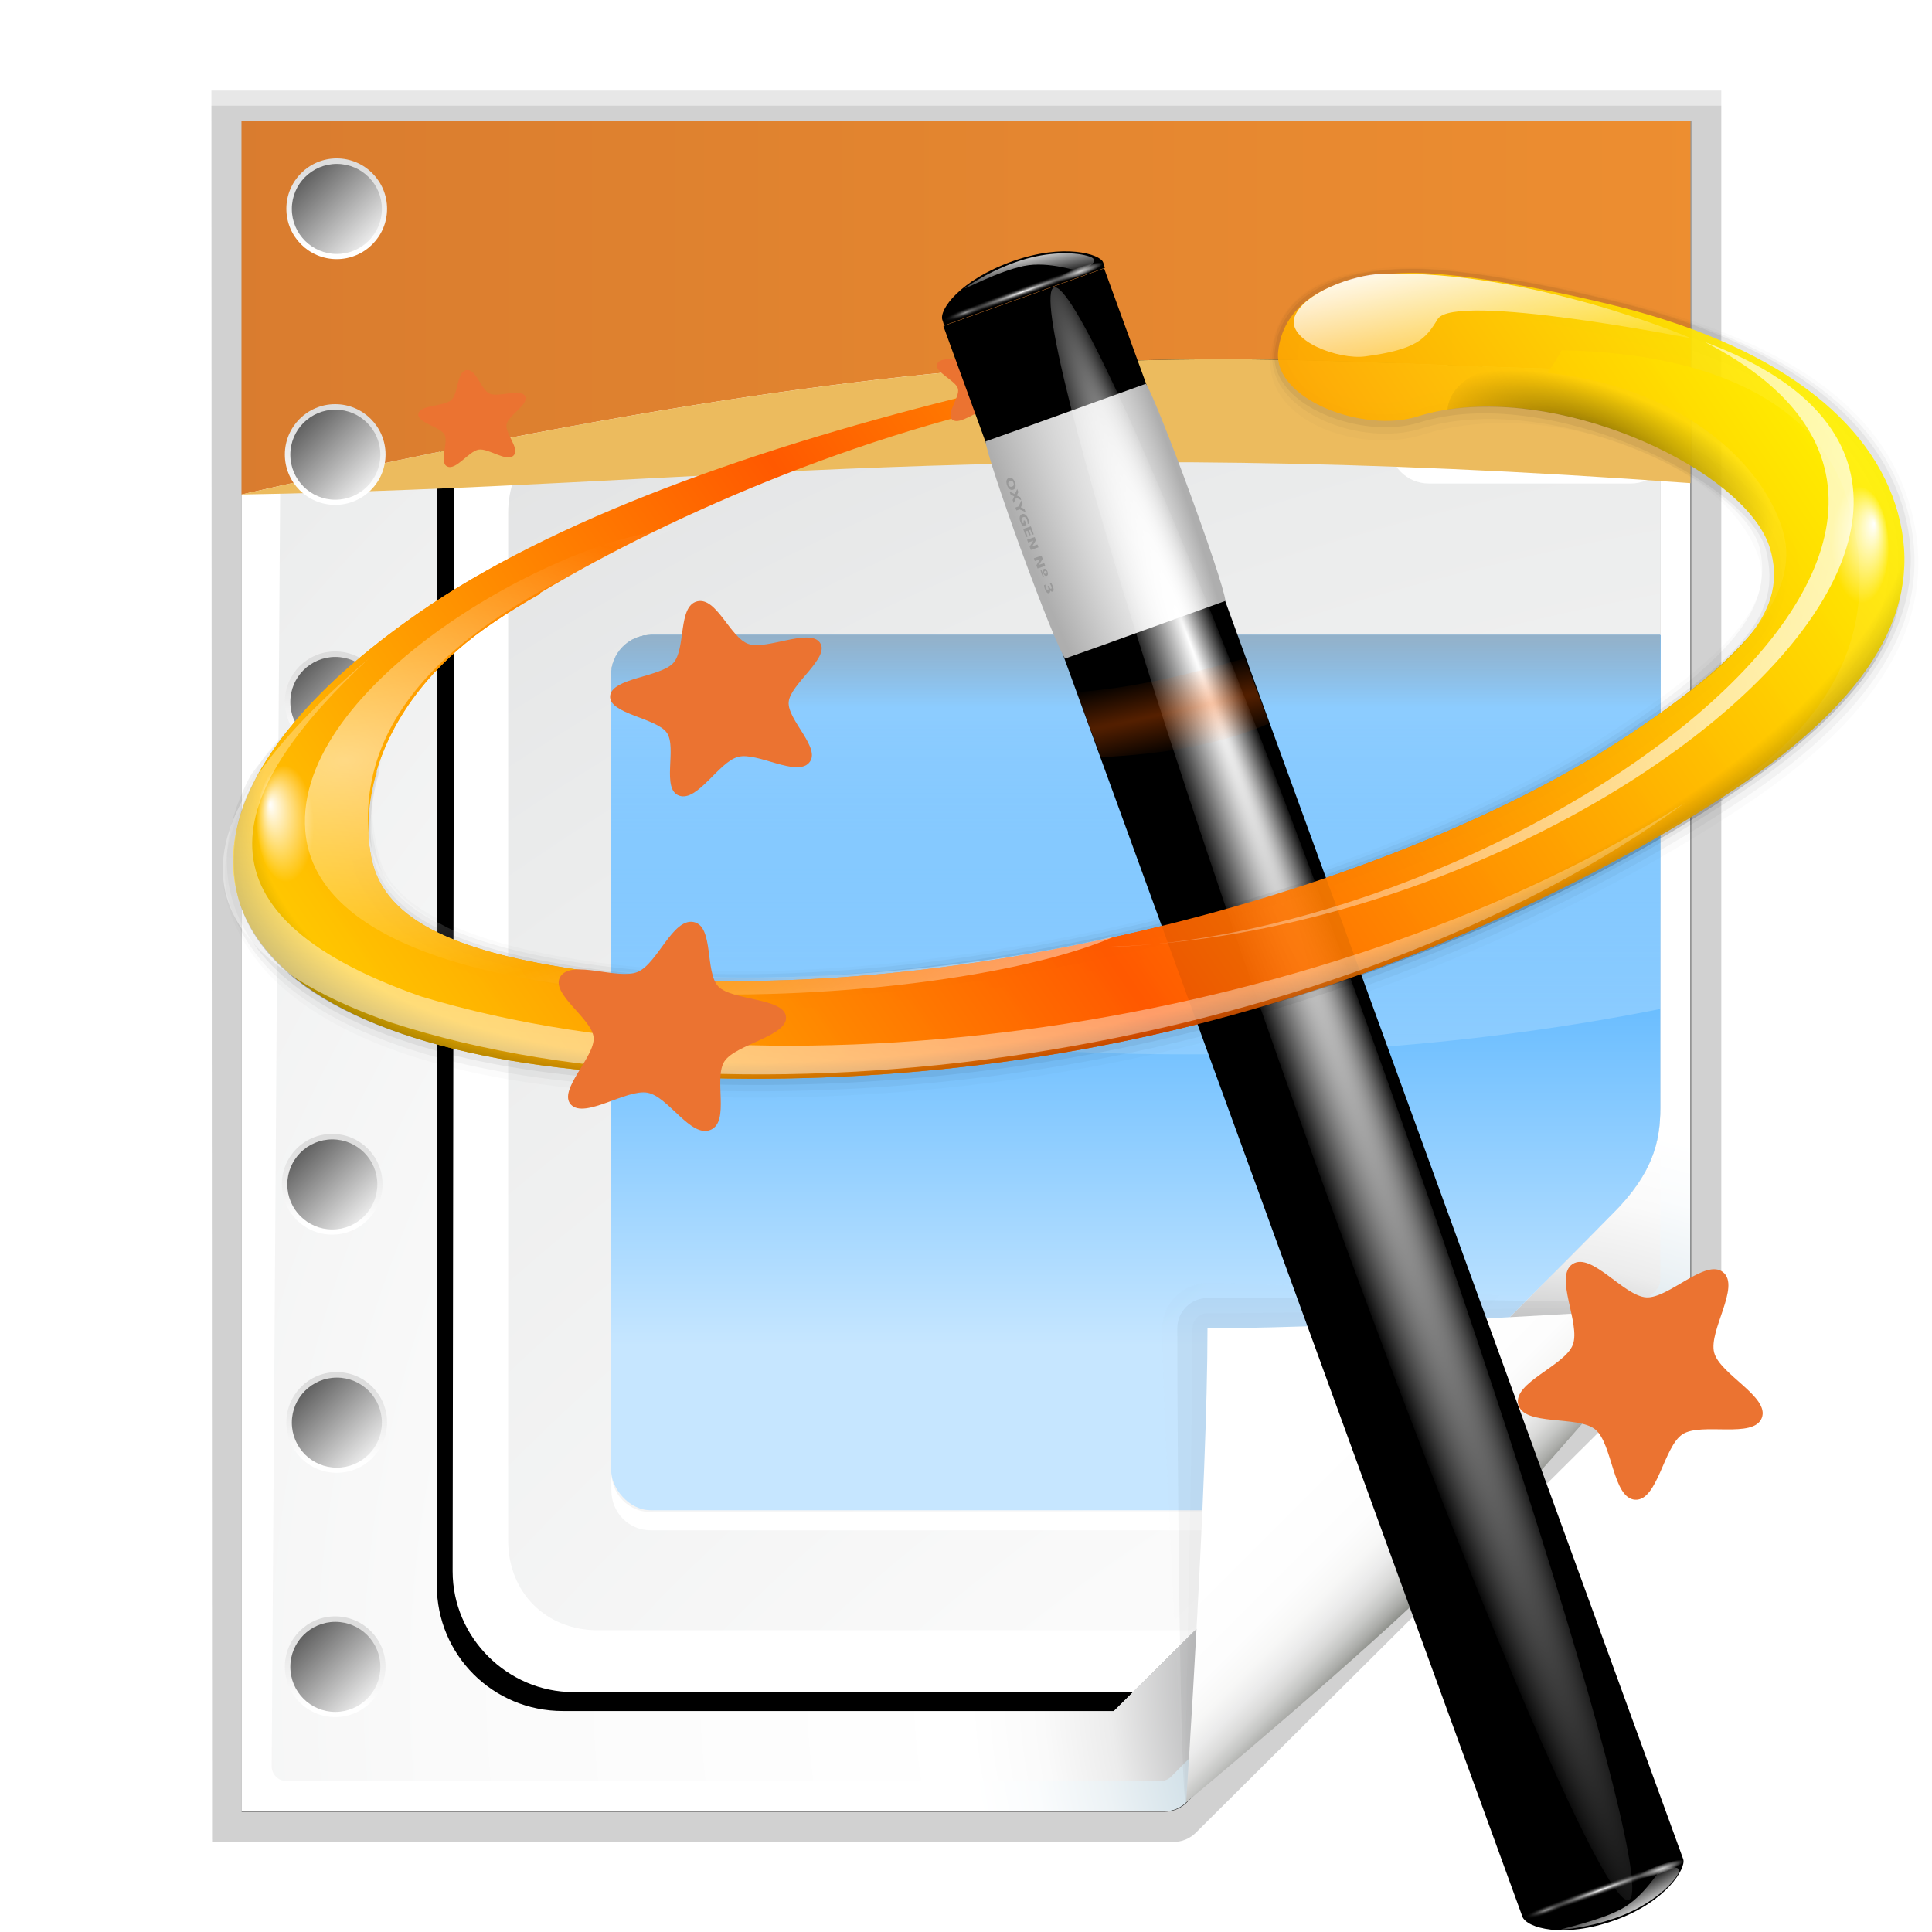 <?xml version="1.0" encoding="UTF-8" standalone="no"?>
<svg
   xmlns:dc="http://purl.org/dc/elements/1.1/"
   xmlns:cc="http://creativecommons.org/ns#"
   xmlns:rdf="http://www.w3.org/1999/02/22-rdf-syntax-ns#"
   xmlns:svg="http://www.w3.org/2000/svg"
   xmlns="http://www.w3.org/2000/svg"
   xmlns:xlink="http://www.w3.org/1999/xlink"
   xmlns:sodipodi="http://sodipodi.sourceforge.net/DTD/sodipodi-0.dtd"
   xmlns:inkscape="http://www.inkscape.org/namespaces/inkscape"
   enable-background="new 0 0 128 128"
   height="128"
   viewBox="0 0 128 128"
   width="128"
   version="1.1"
   id="svg2027"
   sodipodi:docname="presentationminimizer.svg"
   inkscape:version="0.92.3 (unknown)">
  <defs
     id="defs2031">
    <linearGradient
       inkscape:collect="always"
       xlink:href="#g-3"
       id="linearGradient1001"
       gradientUnits="userSpaceOnUse"
       gradientTransform="matrix(0.998,-0.062,0.027,0.849,7.51,12.85)"
       x1="55.744"
       y1="46.374"
       x2="121.517"
       y2="11.319"
       spreadMethod="reflect" />
    <linearGradient
       id="g-3"
       gradientTransform="matrix(0.998,-0.062,0.027,0.849,7.51,12.85)"
       gradientUnits="userSpaceOnUse"
       spreadMethod="reflect"
       x1="55.744"
       x2="121.517"
       y1="46.374"
       y2="11.319">
      <stop
         offset="0"
         stop-color="#ff5900"
         id="stop34" />
      <stop
         offset="1"
         stop-color="#ff0"
         id="stop36" />
    </linearGradient>
    <radialGradient
       id="h-6"
       cx="49.01"
       cy="8.495"
       fx="47.371"
       fy="6.77"
       gradientTransform="matrix(0.77,1.182,-7.651,7.762,62.393,-29.039)"
       gradientUnits="userSpaceOnUse"
       r="3.975">
      <stop
         offset="0"
         stop-color="#fff"
         id="stop39" />
      <stop
         offset="1"
         stop-color="#aeaeae"
         id="stop41" />
    </radialGradient>
    <linearGradient
       id="i-7"
       gradientTransform="matrix(0.981,0.967,-1.19,1.227,77.894,-44.832)"
       gradientUnits="userSpaceOnUse"
       x1="48.499"
       x2="48.733"
       xlink:href="#d-5"
       y1="0.812"
       y2="2.366" />
    <linearGradient
       id="d-5">
      <stop
         offset="0"
         stop-color="#fff"
         id="stop19" />
      <stop
         offset="1"
         stop-color="#fff"
         stop-opacity="0"
         id="stop21" />
    </linearGradient>
    <radialGradient
       id="j-3"
       cx="49.012"
       cy="2.674"
       gradientTransform="matrix(0.914,0,0,0.208,43.522,-82.645)"
       gradientUnits="userSpaceOnUse"
       r="1.725"
       xlink:href="#d-5" />
    <radialGradient
       id="k"
       cx="49.012"
       cy="2.674"
       gradientTransform="matrix(3.155,0,0,0.208,-61.469,-82.651)"
       gradientUnits="userSpaceOnUse"
       r="1.725"
       xlink:href="#f-5" />
    <linearGradient
       id="f-5">
      <stop
         offset="0"
         stop-color="#fff"
         id="stop29" />
      <stop
         offset="1"
         stop-color="#252525"
         stop-opacity="0"
         id="stop31" />
    </linearGradient>
    <radialGradient
       id="l"
       cx="49.012"
       cy="2.674"
       gradientTransform="matrix(0.907,0,0,0.208,-140.627,-82.645)"
       gradientUnits="userSpaceOnUse"
       r="1.725"
       xlink:href="#e-6" />
    <linearGradient
       id="e-6">
      <stop
         offset="0"
         stop-color="#fff"
         stop-opacity=".55"
         id="stop24" />
      <stop
         offset="1"
         stop-opacity="0"
         id="stop26" />
    </linearGradient>
    <radialGradient
       id="m"
       cx="34.678"
       cy="7.462"
       fx="11.255"
       fy="18.452"
       gradientTransform="matrix(1.136,0.003,-1.156e-5,0.026,-4.701,7.155)"
       gradientUnits="userSpaceOnUse"
       r="47.595"
       xlink:href="#d-5" />
    <linearGradient
       id="n"
       gradientTransform="matrix(1.378,1.263e-4,0.014,1.379,65.762,-93.884)"
       gradientUnits="userSpaceOnUse"
       x1="48.499"
       x2="48.733"
       xlink:href="#d-5"
       y1="0.812"
       y2="2.366" />
    <radialGradient
       id="o"
       cx="49.012"
       cy="2.674"
       gradientTransform="matrix(0.914,0,0,0.168,85.527,-90.694)"
       gradientUnits="userSpaceOnUse"
       r="1.725"
       xlink:href="#d-5" />
    <radialGradient
       id="p"
       cx="49.012"
       cy="2.674"
       gradientTransform="matrix(3.155,0,0,0.168,-19.144,-90.707)"
       gradientUnits="userSpaceOnUse"
       r="1.725"
       xlink:href="#f-5" />
    <radialGradient
       id="q"
       cx="49.012"
       cy="2.674"
       gradientTransform="matrix(0.907,0,0,0.168,-182.632,-90.694)"
       gradientUnits="userSpaceOnUse"
       r="1.725"
       xlink:href="#e-6" />
    <radialGradient
       id="r"
       cx="67.498"
       cy="36.571"
       fx="51.11"
       fy="38.921"
       gradientTransform="matrix(1.143,-0.289,0.145,0.487,-6.906,43.297)"
       gradientUnits="userSpaceOnUse"
       r="59.667">
      <stop
         offset="0"
         stop-opacity="0"
         id="stop53" />
      <stop
         offset=".879"
         stop-opacity="0"
         id="stop55" />
      <stop
         offset="1"
         id="stop57" />
    </radialGradient>
    <radialGradient
       id="s"
       cx="10.503"
       cy="43.419"
       gradientTransform="matrix(1.182,-0.073,0.019,0.595,5.96,24.892)"
       gradientUnits="userSpaceOnUse"
       r="29.231"
       spreadMethod="reflect"
       xlink:href="#d-5" />
    <linearGradient
       id="t"
       gradientTransform="matrix(0.998,-0.062,0.027,0.849,7.51,12.85)"
       gradientUnits="userSpaceOnUse"
       x1="92.519"
       x2="95.047"
       xlink:href="#d-5"
       y1="5.879"
       y2="19.529" />
    <linearGradient
       id="u"
       gradientTransform="matrix(-12.727,0.492,-0.054,3.972,275.612,-231.95)"
       gradientUnits="userSpaceOnUse"
       spreadMethod="pad"
       x1="18.705"
       x2="13.317"
       xlink:href="#d-5"
       y1="74.448"
       y2="64.213" />
    <radialGradient
       id="v"
       cx="123.623"
       cy="35.345"
       fx="125.264"
       fy="34.2"
       gradientTransform="matrix(0.646,0,0,1.31,48.802,-4.038)"
       gradientUnits="userSpaceOnUse"
       r="3.247"
       xlink:href="#d-5" />
    <radialGradient
       id="w"
       cx="123.623"
       cy="35.345"
       fx="125.264"
       fy="34.2"
       gradientTransform="matrix(0.646,0,0,1.31,-92.924,9.165)"
       gradientUnits="userSpaceOnUse"
       r="3.247"
       xlink:href="#d-5" />
    <linearGradient
       id="x"
       gradientUnits="userSpaceOnUse"
       x1="154.587"
       x2="61.973"
       xlink:href="#d-5"
       y1="48.225"
       y2="28.799" />
    <radialGradient
       id="y"
       cx="103.124"
       cy="24.957"
       fx="101.568"
       fy="22.073"
       gradientTransform="matrix(1.016,0.401,-0.181,0.457,10.56,-23.831)"
       gradientUnits="userSpaceOnUse"
       r="12.242">
      <stop
         offset="0"
         id="stop66" />
      <stop
         offset="1"
         stop-opacity="0"
         id="stop68" />
    </radialGradient>
    <radialGradient
       id="z"
       cx="80.292"
       cy="39.654"
       gradientTransform="matrix(10.434,-2.247,0.123,0.315,-762.945,214.343)"
       gradientUnits="userSpaceOnUse"
       r="9.041">
      <stop
         offset="0"
         stop-color="#ff5f00"
         id="stop71" />
      <stop
         offset="1"
         stop-color="#ff5f00"
         stop-opacity="0"
         id="stop73" />
    </radialGradient>
    <linearGradient
       inkscape:collect="always"
       xlink:href="#g-3"
       id="linearGradient2788"
       gradientUnits="userSpaceOnUse"
       gradientTransform="matrix(0.998,-0.062,0.027,0.849,7.51,12.85)"
       x1="55.744"
       y1="46.374"
       x2="121.517"
       y2="11.319"
       spreadMethod="reflect" />
    <linearGradient
       inkscape:collect="always"
       xlink:href="#g-3"
       id="linearGradient2790"
       gradientUnits="userSpaceOnUse"
       gradientTransform="matrix(0.998,-0.062,0.027,0.849,7.51,12.85)"
       x1="55.744"
       y1="46.374"
       x2="121.517"
       y2="11.319"
       spreadMethod="reflect" />
    <linearGradient
       inkscape:collect="always"
       xlink:href="#XMLID_67_-5"
       id="linearGradient3422"
       gradientUnits="userSpaceOnUse"
       gradientTransform="translate(-143,-64)"
       x1="153"
       y1="79.557"
       x2="153"
       y2="76.444" />
    <linearGradient
       id="XMLID_67_-5"
       gradientUnits="userSpaceOnUse"
       x1="153"
       y1="79.557"
       x2="153"
       y2="76.444"
       gradientTransform="translate(-143,-64)">
      <stop
         offset="0"
         style="stop-color:#FFFFFF"
         id="stop284-5" />
      <stop
         offset="1"
         style="stop-color:#DDDDDD"
         id="stop286-4" />
    </linearGradient>
    <linearGradient
       inkscape:collect="always"
       xlink:href="#XMLID_68_-7"
       id="linearGradient3425"
       gradientUnits="userSpaceOnUse"
       gradientTransform="translate(-143,-64)"
       x1="154.101"
       y1="79.101"
       x2="151.9"
       y2="76.9" />
    <linearGradient
       id="XMLID_68_-7"
       gradientUnits="userSpaceOnUse"
       x1="154.101"
       y1="79.101"
       x2="151.9"
       y2="76.9"
       gradientTransform="translate(-143,-64)">
      <stop
         offset="0"
         style="stop-color:#eaeaea;stop-opacity:1;"
         id="stop291-6" />
      <stop
         offset="1"
         style="stop-color:#616161"
         id="stop293-56" />
    </linearGradient>
    <clipPath
       clipPathUnits="userSpaceOnUse"
       id="clipPath3324">
      <path
         inkscape:connector-curvature="0"
         sodipodi:nodetypes="cccssccc"
         id="path3326"
         d="m -135.159,12.918 v 60 h 21 c 0.849,0 1.984,-0.289 3.547,-1.841 4.495,-4.462 16.255,-16.118 19.933,-19.863 1.237,-1.259 1.521,-2.286 1.521,-3.439 l -0.002,-34.857 z"
         style="fill:#ffffff;fill-opacity:1" />
    </clipPath>
    <filter
       style="color-interpolation-filters:sRGB"
       inkscape:collect="always"
       id="filter4684">
      <feGaussianBlur
         inkscape:collect="always"
         stdDeviation="1.72"
         id="feGaussianBlur4686" />
    </filter>
    <radialGradient
       inkscape:collect="always"
       xlink:href="#XMLID_8_-3"
       id="radialGradient3314"
       gradientUnits="userSpaceOnUse"
       gradientTransform="matrix(2.617,0,0,2.319,-190.447,-216.482)"
       cx="100.889"
       cy="155.997"
       fx="100.889"
       fy="155.997"
       r="40" />
    <radialGradient
       id="XMLID_8_-3"
       cx="102"
       cy="112.305"
       r="139.559"
       gradientUnits="userSpaceOnUse">
      <stop
         offset="0"
         style="stop-color:#efefef;stop-opacity:1;"
         id="stop41-1" />
      <stop
         offset="0.189"
         style="stop-color:#f9f9f9;stop-opacity:1;"
         id="stop47-4" />
      <stop
         offset="0.257"
         style="stop-color:#FAFAFA"
         id="stop49-9" />
      <stop
         offset="0.301"
         style="stop-color:#FFFFFF"
         id="stop51-2" />
      <stop
         offset="0.531"
         style="stop-color:#FAFAFA"
         id="stop53-0" />
      <stop
         offset="0.845"
         style="stop-color:#EBECEC"
         id="stop55-6" />
      <stop
         offset="1"
         style="stop-color:#E1E2E3"
         id="stop57-8" />
    </radialGradient>
    <linearGradient
       inkscape:collect="always"
       xlink:href="#linearGradient2997-2"
       id="linearGradient3316"
       gradientUnits="userSpaceOnUse"
       gradientTransform="matrix(0.596,0,0,0.604,12.398,41.175)"
       x1="58.171"
       y1="55.886"
       x2="58.171"
       y2="94.973" />
    <linearGradient
       id="linearGradient2997-2">
      <stop
         id="stop5315-6"
         offset="0"
         style="stop-color:#0590ff;stop-opacity:1;" />
      <stop
         id="stop3001-6"
         offset="1"
         style="stop-color:#c6e6ff;stop-opacity:1;" />
    </linearGradient>
    <linearGradient
       inkscape:collect="always"
       xlink:href="#linearGradient3321-9"
       id="linearGradient3318"
       gradientUnits="userSpaceOnUse"
       x1="52"
       y1="52"
       x2="52"
       y2="60" />
    <linearGradient
       id="linearGradient3321-9"
       inkscape:collect="always">
      <stop
         id="stop3323-5"
         offset="0"
         style="stop-color:#000000;stop-opacity:1;" />
      <stop
         id="stop3325-0"
         offset="1"
         style="stop-color:#000000;stop-opacity:0;" />
    </linearGradient>
    <filter
       style="color-interpolation-filters:sRGB"
       id="filter3354-4"
       inkscape:collect="always">
      <feGaussianBlur
         id="feGaussianBlur3356-8"
         stdDeviation="1.126"
         inkscape:collect="always" />
    </filter>
    <linearGradient
       inkscape:collect="always"
       xlink:href="#linearGradient15967-6"
       id="linearGradient3320"
       gradientUnits="userSpaceOnUse"
       x1="56"
       y1="32"
       x2="56"
       y2="88.118" />
    <linearGradient
       id="linearGradient15967-6"
       gradientUnits="userSpaceOnUse"
       x1="28"
       y1="57.5"
       x2="28"
       y2="0">
      <stop
         offset="0"
         style="stop-color:white;stop-opacity:1;"
         id="stop15969-1" />
      <stop
         offset="1"
         style="stop-color:white;stop-opacity:0;"
         id="stop15971-0" />
    </linearGradient>
    <clipPath
       id="clipPath3182-6"
       clipPathUnits="userSpaceOnUse">
      <path
         inkscape:connector-curvature="0"
         sodipodi:nodetypes="cccscccc"
         id="path3184-1"
         d="M 18.188,56 C 16.968,56 16,56.968 16,58.188 V 75.25 C 25.64,77.647 36.509,79 48,79 59.491,79 70.36,77.647 80,75.25 V 58.188 C 80,56.968 79.032,56 77.812,56 Z"
         style="fill:url(#linearGradient3186);fill-opacity:1;stroke:none;filter:url(#filter3176-5)" />
    </clipPath>
    <filter
       style="color-interpolation-filters:sRGB"
       height="1.295"
       y="-0.147"
       width="1.106"
       x="-0.053"
       id="filter3176-5"
       inkscape:collect="always">
      <feGaussianBlur
         id="feGaussianBlur3178-9"
         stdDeviation="1.413"
         inkscape:collect="always" />
    </filter>
    <linearGradient
       inkscape:collect="always"
       xlink:href="#XMLID_67_-5"
       id="linearGradient2996"
       gradientUnits="userSpaceOnUse"
       gradientTransform="translate(-143,-64)"
       x1="153"
       y1="79.557"
       x2="153"
       y2="76.444" />
    <linearGradient
       inkscape:collect="always"
       xlink:href="#XMLID_68_-7"
       id="linearGradient2998"
       gradientUnits="userSpaceOnUse"
       gradientTransform="translate(-143,-64)"
       x1="154.101"
       y1="79.101"
       x2="151.9"
       y2="76.9" />
    <linearGradient
       inkscape:collect="always"
       xlink:href="#XMLID_67_-5"
       id="linearGradient3000"
       gradientUnits="userSpaceOnUse"
       gradientTransform="translate(-143,-64)"
       x1="153"
       y1="79.557"
       x2="153"
       y2="76.444" />
    <linearGradient
       inkscape:collect="always"
       xlink:href="#XMLID_68_-7"
       id="linearGradient3002"
       gradientUnits="userSpaceOnUse"
       gradientTransform="translate(-143,-64)"
       x1="154.101"
       y1="79.101"
       x2="151.9"
       y2="76.9" />
    <linearGradient
       inkscape:collect="always"
       xlink:href="#XMLID_67_-5"
       id="linearGradient3004"
       gradientUnits="userSpaceOnUse"
       gradientTransform="translate(-143,-64)"
       x1="153"
       y1="79.557"
       x2="153"
       y2="76.444" />
    <linearGradient
       inkscape:collect="always"
       xlink:href="#XMLID_68_-7"
       id="linearGradient3006"
       gradientUnits="userSpaceOnUse"
       gradientTransform="translate(-143,-64)"
       x1="154.101"
       y1="79.101"
       x2="151.9"
       y2="76.9" />
    <linearGradient
       inkscape:collect="always"
       xlink:href="#XMLID_67_-5"
       id="linearGradient3008"
       gradientUnits="userSpaceOnUse"
       gradientTransform="translate(-143,-64)"
       x1="153"
       y1="79.557"
       x2="153"
       y2="76.444" />
    <linearGradient
       inkscape:collect="always"
       xlink:href="#XMLID_68_-7"
       id="linearGradient3010"
       gradientUnits="userSpaceOnUse"
       gradientTransform="translate(-143,-64)"
       x1="154.101"
       y1="79.101"
       x2="151.9"
       y2="76.9" />
    <linearGradient
       inkscape:collect="always"
       xlink:href="#XMLID_67_-5"
       id="linearGradient3012"
       gradientUnits="userSpaceOnUse"
       gradientTransform="translate(-143,-64)"
       x1="153"
       y1="79.557"
       x2="153"
       y2="76.444" />
    <linearGradient
       inkscape:collect="always"
       xlink:href="#XMLID_68_-7"
       id="linearGradient3014"
       gradientUnits="userSpaceOnUse"
       gradientTransform="translate(-143,-64)"
       x1="154.101"
       y1="79.101"
       x2="151.9"
       y2="76.9" />
    <linearGradient
       inkscape:collect="always"
       xlink:href="#XMLID_67_-5"
       id="linearGradient3016"
       gradientUnits="userSpaceOnUse"
       gradientTransform="translate(-143,-64)"
       x1="153"
       y1="79.557"
       x2="153"
       y2="76.444" />
    <linearGradient
       inkscape:collect="always"
       xlink:href="#XMLID_68_-7"
       id="linearGradient3018"
       gradientUnits="userSpaceOnUse"
       gradientTransform="translate(-143,-64)"
       x1="154.101"
       y1="79.101"
       x2="151.9"
       y2="76.9" />
    <linearGradient
       inkscape:collect="always"
       xlink:href="#XMLID_67_-5"
       id="linearGradient3020"
       gradientUnits="userSpaceOnUse"
       gradientTransform="translate(-143,-64)"
       x1="153"
       y1="79.557"
       x2="153"
       y2="76.444" />
    <linearGradient
       inkscape:collect="always"
       xlink:href="#XMLID_68_-7"
       id="linearGradient3022"
       gradientUnits="userSpaceOnUse"
       gradientTransform="translate(-143,-64)"
       x1="154.101"
       y1="79.101"
       x2="151.9"
       y2="76.9" />
    <linearGradient
       inkscape:collect="always"
       xlink:href="#linearGradient1920"
       id="linearGradient1922"
       x1="16"
       y1="20"
       x2="112"
       y2="20"
       gradientUnits="userSpaceOnUse"
       gradientTransform="matrix(1.032,0,0,1.032,-2.042,-4.006)" />
    <linearGradient
       inkscape:collect="always"
       id="linearGradient1920">
      <stop
         style="stop-color:#d97c2f;stop-opacity:1;"
         offset="0"
         id="stop1916" />
      <stop
         style="stop-color:#ed8e30;stop-opacity:1"
         offset="1"
         id="stop1918" />
    </linearGradient>
  </defs>
  <sodipodi:namedview
     pagecolor="#ffffff"
     bordercolor="#666666"
     borderopacity="1"
     objecttolerance="10"
     gridtolerance="10"
     guidetolerance="10"
     inkscape:pageopacity="0"
     inkscape:pageshadow="2"
     inkscape:window-width="1366"
     inkscape:window-height="706"
     id="namedview2029"
     showgrid="true"
     inkscape:zoom="2.6074563"
     inkscape:cx="93.140872"
     inkscape:cy="64.025732"
     inkscape:window-x="0"
     inkscape:window-y="0"
     inkscape:window-maximized="1"
     inkscape:current-layer="svg2027">
    <inkscape:grid
       type="xygrid"
       id="grid2578"
       spacingx="4"
       spacingy="4"
       empspacing="1" />
  </sodipodi:namedview>
  <linearGradient
     id="a"
     gradientUnits="userSpaceOnUse"
     x1="88.592"
     x2="71.262"
     y1="96.593"
     y2="79.263">
    <stop
       offset="0"
       stop-color="#fff"
       id="stop1927" />
    <stop
       offset="1"
       stop-color="#555753"
       id="stop1929" />
  </linearGradient>
  <linearGradient
     id="b"
     gradientUnits="userSpaceOnUse"
     x1="85.22"
     x2="61.336"
     y1="93.22"
     y2="69.336">
    <stop
       offset="0"
       id="stop1932" />
    <stop
       offset="1"
       stop-color="#393b38"
       id="stop1934" />
  </linearGradient>
  <linearGradient
     id="c"
     gradientUnits="userSpaceOnUse"
     x1="96"
     x2="88"
     y1="104"
     y2="96">
    <stop
       offset="0"
       stop-color="#888a85"
       id="stop1937" />
    <stop
       offset=".007"
       stop-color="#8c8e89"
       id="stop1939" />
    <stop
       offset=".067"
       stop-color="#abaca9"
       id="stop1941" />
    <stop
       offset=".135"
       stop-color="#c5c6c4"
       id="stop1943" />
    <stop
       offset=".211"
       stop-color="#dbdbda"
       id="stop1945" />
    <stop
       offset=".301"
       stop-color="#ebebeb"
       id="stop1947" />
    <stop
       offset=".412"
       stop-color="#f7f7f6"
       id="stop1949" />
    <stop
       offset=".568"
       stop-color="#fdfdfd"
       id="stop1951" />
    <stop
       offset="1"
       stop-color="#fff"
       id="stop1953" />
  </linearGradient>
  <radialGradient
     id="d"
     cx="102"
     cy="112.305"
     gradientTransform="matrix(0.979,0,0,0.982,1.362,1.164)"
     gradientUnits="userSpaceOnUse"
     r="139.559">
    <stop
       offset="0"
       stop-color="#535557"
       id="stop1956" />
    <stop
       offset=".114"
       stop-color="#898a8c"
       id="stop1958" />
    <stop
       offset=".203"
       stop-color="#ececec"
       id="stop1960" />
    <stop
       offset=".236"
       stop-color="#fafafa"
       id="stop1962" />
    <stop
       offset=".272"
       stop-color="#fff"
       id="stop1964" />
    <stop
       offset=".531"
       stop-color="#fafafa"
       id="stop1966" />
    <stop
       offset=".845"
       stop-color="#ebecec"
       id="stop1968" />
    <stop
       offset="1"
       stop-color="#e1e2e3"
       id="stop1970" />
  </radialGradient>
  <radialGradient
     id="e"
     cx="102"
     cy="112.305"
     gradientUnits="userSpaceOnUse"
     r="139.559">
    <stop
       offset="0"
       stop-color="#00537d"
       id="stop1973" />
    <stop
       offset=".015"
       stop-color="#186389"
       id="stop1975" />
    <stop
       offset=".056"
       stop-color="#558ca8"
       id="stop1977" />
    <stop
       offset=".096"
       stop-color="#89afc3"
       id="stop1979" />
    <stop
       offset=".136"
       stop-color="#b3ccd8"
       id="stop1981" />
    <stop
       offset=".174"
       stop-color="#d4e2e9"
       id="stop1983" />
    <stop
       offset=".21"
       stop-color="#ecf2f5"
       id="stop1985" />
    <stop
       offset=".243"
       stop-color="#fafcfd"
       id="stop1987" />
    <stop
       offset=".272"
       stop-color="#fff"
       id="stop1989" />
  </radialGradient>
  <filter
     id="f">
    <feGaussianBlur
       stdDeviation="1.039"
       id="feGaussianBlur1992" />
  </filter>
  <filter
     id="g">
    <feGaussianBlur
       stdDeviation=".501"
       id="feGaussianBlur1995" />
  </filter>
  <filter
     id="h">
    <feGaussianBlur
       stdDeviation=".408"
       id="feGaussianBlur1998" />
  </filter>
  <filter
     id="i">
    <feGaussianBlur
       stdDeviation=".49"
       id="feGaussianBlur2001" />
  </filter>
  <filter
     id="j">
    <feGaussianBlur
       stdDeviation=".906"
       id="feGaussianBlur2004" />
  </filter>
  <g
     id="g3196">
    <path
       id="path2007"
       transform="matrix(1.042,0,0,1.036,-9.958,-3.322)"
       d="m 23,9 0.041,112 H 84.172 c 0.53,0 1.039,-0.211 1.414,-0.586 L 118.414,87.586 C 118.789,87.211 119,86.702 119,86.172 V 9 Z"
       inkscape:connector-curvature="0"
       style="opacity:0.307;filter:url(#f)" />
    <path
       id="path2009"
       transform="matrix(1.042,0,0,1.036,-9.958,-3.322)"
       d="M 24.92,10.931 V 119.069 l 58.676,-1e-4 c 0.53,0 1.039,-0.211 1.414,-0.586 l 31.484,-31.766 c 0.375,-0.375 0.586,-0.884 0.586,-1.414 V 10.931 Z"
       inkscape:connector-curvature="0"
       style="opacity:0.896;filter:url(#g)" />
    <path
       id="path2011"
       transform="matrix(1.042,0,0,1.036,-9.958,-3.322)"
       d="M 23,9.966 23.041,121 H 84.172 c 0.53,0 1.039,-0.211 1.414,-0.586 L 118.414,87.586 C 118.789,87.211 119,86.702 119,86.172 V 9.966 Z"
       inkscape:connector-curvature="0"
       style="opacity:0.307;filter:url(#f)" />
    <path
       id="path2013"
       d="m 16,8 v 112 h 61.172 c 0.53,0 1.039,-0.211 1.414,-0.586 L 111.414,86.586 C 111.789,86.211 112,85.702 112,85.172 V 8 Z"
       style="fill:url(#e)"
       inkscape:connector-curvature="0" />
    <path
       id="path2015"
       d="m 19.679,10.7 c -0.539,0 -0.979,0.441 -0.979,0.982 l -0.7,105.336 c 0,0.542 0.439,0.982 0.979,0.982 h 57.913 c 0.257,0 0.51,-0.104 0.692,-0.288 L 109.713,85.481 C 109.896,85.298 110,85.045 110,84.787 V 10.982 C 110,10.441 109.562,10 109.021,10 Z"
       style="fill:url(#d)"
       inkscape:connector-curvature="0" />
    <g
       clip-path="url(#clipPath3324)"
       transform="matrix(2,0,0,2,288.318,-22.137)"
       id="g3304">
      <g
         transform="translate(-145.856,-42.896)"
         id="g6150">
        <path
           inkscape:connector-curvature="0"
           transform="matrix(0.596,0,0,0.596,12.398,41.983)"
           style="fill:#000000;fill-opacity:1;stroke:none;filter:url(#filter4684)"
           d="m 13.323,39.849 c -3.884,0 -7,3.147 -7,7.031 v 61.323 c 0,3.884 3.116,7 7,7 H 81 c 3.884,0 7,-3.116 7,-7 V 46.88 c 0,-3.884 -3.116,-7.031 -7,-7.031 h -8.6 v 2.155 c 0,0.956 -0.763,1.719 -1.719,1.719 h -4.524 c -0.956,0 -1.719,-0.763 -1.719,-1.719 v -2.155 z"
           id="path6152"
           sodipodi:nodetypes="ccccccccccccccc" />
        <path
           inkscape:connector-curvature="0"
           style="fill:#ffffff;fill-opacity:1;stroke:none"
           d="m 20.691,66 c -2.187,0 -3.951,1.763 -3.951,3.951 l -0.049,36.066 c 0,2.187 1.813,4 4,4 h 40 c 2.187,0 4,-1.813 4,-4 V 70 c 0,-2.187 -1.763,-3.951 -3.951,-3.951 L 55.725,66 v 1 c 0,0.57 -0.455,1.025 -1.025,1.025 h -4.016 c -0.57,0 -1.025,-0.455 -1.025,-1.025 v -1 z"
           id="path6154"
           sodipodi:nodetypes="ccccccccccccccc" />
        <path
           sodipodi:nodetypes="cssssssscsssscsc"
           inkscape:connector-curvature="0"
           id="path6156"
           d="M 21.188,67.981 C 19.636,68.125 18.531,69.341 18.531,70.95 V 105 c 0,1.716 1.252,2.969 2.969,2.969 H 61 c 1.716,0 2.969,-1.252 2.969,-2.969 V 70.95 c 0,-1.716 -1.252,-2.99 -2.969,-2.969 h -3.969 v 0.688 c 0,0.729 -0.583,1.312 -1.312,1.312 h -6.688 c -0.729,0 -1.312,-0.583 -1.312,-1.312 v -0.688 H 21.5 c -0.107,0 -0.209,-0.01 -0.312,0 z"
           style="fill:url(#radialGradient3314);fill-opacity:1;stroke:none" />
        <rect
           style="fill:url(#linearGradient3316);fill-opacity:1;stroke:none"
           id="rect6158"
           width="38.165"
           height="28.993"
           x="21.939"
           y="75"
           rx="1.313"
           ry="1.33" />
        <rect
           transform="matrix(0.596,0,0,0.604,12.398,41.175)"
           ry="2.202"
           rx="2.202"
           y="56"
           x="16"
           height="32"
           width="64"
           id="rect6160"
           style="fill:url(#linearGradient3318);fill-opacity:1;stroke:none;filter:url(#filter3354-4)" />
        <path
           inkscape:connector-curvature="0"
           style="fill:#ffffff;fill-opacity:1;stroke:none"
           d="m 21.95,102.732 v 0.604 c 0,0.737 0.577,1.321 1.304,1.321 h 35.556 c 0.727,0 1.304,-0.585 1.304,-1.321 v -0.604 c 0,0.737 -0.577,1.321 -1.304,1.321 H 23.254 c -0.727,0 -1.304,-0.585 -1.304,-1.321 z"
           id="path6162" />
        <path
           inkscape:connector-curvature="0"
           transform="matrix(0.596,0,0,0.604,12.398,41.175)"
           sodipodi:nodetypes="cccscccc"
           id="path6164"
           d="M 18.188,56 C 16.968,56 16,56.968 16,58.188 V 75.25 C 25.64,77.647 36.509,79 48,79 59.491,79 70.36,77.647 80,75.25 V 58.188 C 80,56.968 79.032,56 77.812,56 Z"
           style="fill:url(#linearGradient3320);fill-opacity:1;stroke:none;filter:url(#filter3176-5)"
           clip-path="url(#clipPath3182-6)" />
      </g>
    </g>
    <g
       transform="matrix(1.633,0,0,1.633,-12.105,-6.641)"
       id="g7065">
      <circle
         id="circle7067"
         r="2"
         cy="14"
         cx="10"
         style="fill:url(#linearGradient2996);stroke-width:0.1;stroke-miterlimit:4;stroke-dasharray:none"
         transform="matrix(0.871,0,0,0.871,12.358,0.482)" />
      <circle
         id="circle7069"
         r="1.556"
         cy="14"
         cx="10"
         style="fill:url(#linearGradient2998);stroke-width:0.1;stroke-miterlimit:4;stroke-dasharray:none"
         transform="matrix(1.001,0,0,1.001,11.063,-1.332)" />
    </g>
    <path
       sodipodi:nodetypes="ccccc"
       inkscape:connector-curvature="0"
       id="path2918"
       d="M 16,32.76 C 73.204,19.777 84.752,24.819 112,24.506 V 8 H 16 Z"
       style="fill:url(#linearGradient1922);fill-opacity:1;fill-rule:evenodd;stroke:none;stroke-width:1.032px;stroke-linecap:butt;stroke-linejoin:miter;stroke-opacity:1" />
    <g
       id="g3862"
       transform="matrix(1.915,0,0,1.915,-18.037,-10.443)">
      <circle
         transform="matrix(0.871,0,0,0.871,12.358,0.482)"
         style="fill:url(#linearGradient3000);stroke-width:0.1;stroke-miterlimit:4;stroke-dasharray:none"
         cx="10"
         cy="14"
         r="2"
         id="circle3864" />
      <circle
         transform="matrix(1.001,0,0,1.001,11.063,-1.332)"
         style="fill:url(#linearGradient3002);stroke-width:0.1;stroke-miterlimit:4;stroke-dasharray:none"
         cx="10"
         cy="14"
         r="1.556"
         id="circle3866" />
    </g>
    <path
       style="fill:#ecbb5e;fill-opacity:1;fill-rule:evenodd;stroke:none;stroke-width:1.032px;stroke-linecap:butt;stroke-linejoin:miter;stroke-opacity:1"
       d="m 16,32.76 c 57.204,-12.983 68.752,-7.941 96,-8.253 v 0 7.503 c -45.161,-3.297 -64.972,0.238 -96,0.751 z"
       id="path1924"
       inkscape:connector-curvature="0"
       sodipodi:nodetypes="ccccc" />
    <g
       transform="matrix(1.915,0,0,1.915,-18.137,5.839)"
       id="g3914">
      <circle
         id="circle3916"
         r="2"
         cy="14"
         cx="10"
         style="fill:url(#linearGradient3004);stroke-width:0.1;stroke-miterlimit:4;stroke-dasharray:none"
         transform="matrix(0.871,0,0,0.871,12.358,0.482)" />
      <circle
         id="circle3918"
         r="1.556"
         cy="14"
         cx="10"
         style="fill:url(#linearGradient3006);stroke-width:0.1;stroke-miterlimit:4;stroke-dasharray:none"
         transform="matrix(1.001,0,0,1.001,11.063,-1.332)" />
    </g>
    <g
       id="g3924"
       transform="matrix(1.915,0,0,1.915,-18.137,22.221)">
      <circle
         transform="matrix(0.871,0,0,0.871,12.358,0.482)"
         style="fill:url(#linearGradient3008);stroke-width:0.1;stroke-miterlimit:4;stroke-dasharray:none"
         cx="10"
         cy="14"
         r="2"
         id="circle3926" />
      <circle
         transform="matrix(1.001,0,0,1.001,11.063,-1.332)"
         style="fill:url(#linearGradient3010);stroke-width:0.1;stroke-miterlimit:4;stroke-dasharray:none"
         cx="10"
         cy="14"
         r="1.556"
         id="circle3928" />
    </g>
    <g
       transform="matrix(1.915,0,0,1.915,-18.237,37.903)"
       id="g3942">
      <circle
         id="circle3944"
         r="2"
         cy="14"
         cx="10"
         style="fill:url(#linearGradient3012);stroke-width:0.1;stroke-miterlimit:4;stroke-dasharray:none"
         transform="matrix(0.871,0,0,0.871,12.358,0.482)" />
      <circle
         id="circle3946"
         r="1.556"
         cy="14"
         cx="10"
         style="fill:url(#linearGradient3014);stroke-width:0.1;stroke-miterlimit:4;stroke-dasharray:none"
         transform="matrix(1.001,0,0,1.001,11.063,-1.332)" />
    </g>
    <g
       id="g3952"
       transform="matrix(1.915,0,0,1.915,-18.337,54.185)">
      <circle
         transform="matrix(0.871,0,0,0.871,12.358,0.482)"
         style="fill:url(#linearGradient3016);stroke-width:0.1;stroke-miterlimit:4;stroke-dasharray:none"
         cx="10"
         cy="14"
         r="2"
         id="circle3954" />
      <circle
         transform="matrix(1.001,0,0,1.001,11.063,-1.332)"
         style="fill:url(#linearGradient3018);stroke-width:0.1;stroke-miterlimit:4;stroke-dasharray:none"
         cx="10"
         cy="14"
         r="1.556"
         id="circle3956" />
    </g>
    <g
       transform="matrix(1.915,0,0,1.915,-18.037,69.967)"
       id="g3962">
      <circle
         id="circle3964"
         r="2"
         cy="14"
         cx="10"
         style="fill:url(#linearGradient3020);stroke-width:0.1;stroke-miterlimit:4;stroke-dasharray:none"
         transform="matrix(0.871,0,0,0.871,12.358,0.482)" />
      <circle
         id="circle3966"
         r="1.556"
         cy="14"
         cx="10"
         style="fill:url(#linearGradient3022);stroke-width:0.1;stroke-miterlimit:4;stroke-dasharray:none"
         transform="matrix(1.001,0,0,1.001,11.063,-1.332)" />
    </g>
    <g
       id="g3972"
       transform="matrix(1.915,0,0,1.915,-18.137,86.149)">
      <circle
         transform="matrix(0.871,0,0,0.871,12.358,0.482)"
         style="fill:url(#linearGradient3422);stroke-width:0.1;stroke-miterlimit:4;stroke-dasharray:none"
         cx="10"
         cy="14"
         r="2"
         id="circle3974" />
      <circle
         transform="matrix(1.001,0,0,1.001,11.063,-1.332)"
         style="fill:url(#linearGradient3425);stroke-width:0.1;stroke-miterlimit:4;stroke-dasharray:none"
         cx="10"
         cy="14"
         r="1.556"
         id="circle3976" />
    </g>
    <g
       id="g2025"
       transform="translate(2e-6)">
      <path
         id="path2017"
         d="M 111.414,86.586 C 111.664,86.336 85.035,85 80,85 c -1.654,0 -3,1.346 -3,3 0,5.035 1.336,31.664 1.586,31.414 z"
         style="opacity:0.1;fill:url(#a);filter:url(#h)"
         inkscape:connector-curvature="0" />
      <path
         id="path2019"
         d="M 111.414,86.586 C 111.789,86.211 89.444,86 80,86 c -1.103,0 -2,0.897 -2,2 0,9.444 0.211,31.789 0.586,31.414 z"
         inkscape:connector-curvature="0"
         style="opacity:0.2;filter:url(#j)" />
      <path
         id="path2021"
         d="M 111.414,86.586 C 111.653,86.347 89.807,87 80,87 c -0.553,0 -1,0.447 -1,1 0,9.807 -0.653,31.653 -0.414,31.414 z"
         style="opacity:0.1;fill:url(#b);filter:url(#i)"
         inkscape:connector-curvature="0" />
      <path
         id="path2023"
         d="m 78.586,119.414 c 0,0 11.914,-9.914 17.414,-15.414 5.5,-5.5 15.414,-17.414 15.414,-17.414 0,0 -21.164,1.414 -31.414,1.414 0,10.25 -1.414,31.414 -1.414,31.414 z"
         style="fill:url(#c)"
         inkscape:connector-curvature="0" />
    </g>
  </g>
  <g
     id="g178"
     transform="matrix(0.908,0,0,0.908,5.44,5.003)">
    <path
       inkscape:connector-curvature="0"
       style="fill:url(#linearGradient2788)"
       id="path102"
       d="m 107.949,20.044 c -0.304,0.554 -0.623,1.109 -1.042,1.633 0.082,0.009 0.17,0.028 0.251,0.038 10.169,1.202 15.717,7.049 16.969,11.607 1.252,4.558 -2.875,9.172 -11.187,14.73 -8.312,5.558 -20.929,10.891 -35.61,14.351 -14.681,3.46 -28.519,4.364 -38.688,3.162 C 28.474,64.362 22.479,62.132 21.227,57.574 19.975,53.016 21.787,45.408 30.098,39.85 38.41,34.292 52.545,27.536 67.226,24.076 c 3.771,-0.046 2.764,-1.981 -0.167,-1.314 -16.438,3.875 -31.549,9.115 -41.595,15.832 -10.046,6.717 -15.976,14.466 -14.102,21.291 1.875,6.825 11.084,11.035 23.374,12.488 12.29,1.453 28.174,1.224 44.612,-2.65 16.438,-3.875 30.498,-10.704 40.544,-17.421 10.046,-6.717 10.891,-14.178 9.016,-21.003 -1.844,-6.714 -8.853,-11.016 -20.959,-11.254 z" />
    <path
       style="fill:#ffffff;fill-opacity:0.757"
       inkscape:connector-curvature="0"
       id="path104"
       d="M 59.259,10.92 V 8.126 Z" />
    <path
       style="fill:#eb7331"
       inkscape:connector-curvature="0"
       id="path106"
       transform="matrix(0.998,-0.062,0.027,0.849,29.326,-10.583)"
       d="m 40.124,40.508 c 0.147,0.736 -1.617,1.188 -1.931,1.87 -0.314,0.682 0.492,2.315 -0.162,2.683 -0.655,0.367 -1.629,-1.171 -2.375,-1.259 -0.746,-0.087 -2.05,1.184 -2.602,0.675 -0.552,-0.509 0.61,-1.912 0.463,-2.648 -0.147,-0.736 -1.759,-1.584 -1.446,-2.266 0.314,-0.682 2.007,-0.01 2.661,-0.378 0.655,-0.367 0.963,-2.163 1.708,-2.075 0.746,0.087 0.63,1.905 1.182,2.414 0.552,0.509 2.354,0.247 2.501,0.983 z" />
    <path
       style="fill:#ffffff;fill-opacity:0.757"
       inkscape:connector-curvature="0"
       id="path108"
       d="M 148.204,23.113 V 20.318 Z" />
    <path
       style="fill:#eb7331"
       inkscape:connector-curvature="0"
       id="path110"
       transform="matrix(0.234,-0.103,0.103,0.234,114.128,77.917)"
       d="m -43.862,91.808 c -5.747,-2.916 0.577,-17.216 -2.359,-22.953 -2.935,-5.736 -18.233,-8.974 -17.236,-15.34 0.997,-6.366 16.552,-4.772 21.101,-9.336 4.549,-4.564 2.9,-20.114 9.263,-21.133 6.363,-1.019 9.653,14.267 15.399,17.183 5.747,2.916 20.026,-3.457 22.961,2.279 2.935,5.736 -10.586,13.589 -11.583,19.956 -0.997,6.366 9.476,17.977 4.928,22.541 -4.549,4.564 -16.196,-5.869 -22.558,-4.85 -6.363,1.019 -14.169,14.568 -19.915,11.652 z" />
    <path
       inkscape:connector-curvature="0"
       id="path112"
       style="opacity:0.369;fill:none;stroke:#000000;stroke-width:2.765;stroke-linecap:round;stroke-linejoin:round;stroke-dashoffset:4;stroke-opacity:0.045"
       d="m 96.89,15.338 c -6.512,0.101 -8.484,2.18 -8.805,5.263 -0.362,3.475 5.405,5.52 9.365,4.274 9.434,-2.969 23.186,1.739 26.096,9.565 1.654,4.449 -2.274,8.648 -10.586,14.206 C 104.648,54.204 92.034,59.621 77.353,63.082 62.672,66.542 48.833,67.445 38.665,66.244 28.496,65.042 21.68,62.181 20.429,57.623 19.915,55.755 19.462,53.4 20.212,50.857 l 1.789,-7.473 c -2.827,2.645 -6.862,5.494 -8.022,7.858 -1.541,2.924 -2.874,5.861 -2.118,8.612 1.875,6.825 10.585,11.066 22.875,12.518 12.29,1.453 28.174,1.224 44.612,-2.65 16.438,-3.875 31.253,-10.967 41.299,-17.684 10.046,-6.717 13.326,-13.247 11.451,-20.072 -1.875,-6.825 -8.493,-11.44 -20.82,-14.388 -6.533,-1.562 -11.722,-2.283 -14.387,-2.242 z" />
    <path
       inkscape:connector-curvature="0"
       id="path114"
       style="opacity:0.582;fill:none;stroke:#000000;stroke-width:1.843;stroke-linecap:round;stroke-linejoin:round;stroke-dashoffset:4;stroke-opacity:0.065"
       d="m 96.879,14.998 c -6.512,0.101 -8.784,2.198 -9.105,5.281 -0.362,3.475 5.715,5.842 9.676,4.595 9.434,-2.969 24.697,3.672 25.896,9.578 0.934,4.625 -2.08,8.466 -10.392,14.024 C 104.643,54.034 92.026,59.367 77.345,62.827 62.664,66.288 48.825,67.191 38.657,65.989 28.488,64.787 21.98,62.163 20.728,57.605 20.215,55.736 19.861,53.376 20.611,50.832 l -6.931,0.428 c -1.541,2.924 -2.874,5.861 -2.118,8.612 1.875,6.825 10.885,11.047 23.174,12.5 12.29,1.453 28.174,1.224 44.612,-2.65 C 95.785,65.848 110.6,58.756 120.646,52.038 130.692,45.321 134.171,38.779 132.297,31.954 130.422,25.129 123.593,20.187 111.267,17.239 104.734,15.678 99.545,14.957 96.879,14.998 Z" />
    <g
       id="g144"
       transform="matrix(-0.542,0.865,-0.966,-0.334,183.196,28.074)">
      <path
         style="fill-rule:evenodd"
         inkscape:connector-curvature="0"
         id="path116"
         d="m 118.789,2.059 c 0.532,-0.548 3.357,-0.624 5.876,1.859 2.544,2.508 2.64,5.193 1.974,5.88 C 126.205,10.245 30.668,107.18 30.235,107.627 27.618,105.047 25.002,102.467 22.385,99.888 22.819,99.441 118.355,2.506 118.789,2.059 Z" />
      <path
         inkscape:connector-curvature="0"
         style="fill:url(#h-6)"
         id="path118"
         d="M 42.53,79.423 C 41.155,80.331 30.189,91.549 29.382,92.807 l 6.298,6.181 13.148,-13.384 z m 5.637,5.525 -13.148,13.384 2.203,2.187 C 38.416,99.757 49.438,88.6 50.37,87.135 Z" />
      <path
         inkscape:connector-curvature="0"
         style="fill:url(#i-7);fill-rule:evenodd"
         id="path120"
         d="m 123.847,3.383 c 1.663,1.357 2.705,3.311 2.75,3.503 0.045,0.191 -1.446,-1.974 -2.846,-2.919 -1.389,-0.938 -3.541,-0.823 -3.681,-0.939 -0.141,-0.116 -1.046,-1.206 -0.075,-1.228 1.016,-0.022 2.568,0.535 3.853,1.582 z" />
      <path
         inkscape:connector-curvature="0"
         style="fill:url(#j-3)"
         id="path122"
         transform="matrix(0.712,0.702,-0.696,0.718,0,0)"
         d="m 86.732,-82.606 h 3.152 v 1.291 h -3.152 z" />
      <path
         inkscape:connector-curvature="0"
         style="fill:url(#k)"
         id="path124"
         transform="matrix(0.712,0.702,-0.688,0.725,0,0)"
         d="m 87.718,-82.613 h 10.882 v 1.291 H 87.718 Z" />
      <path
         inkscape:connector-curvature="0"
         style="fill:url(#l)"
         id="path126"
         transform="matrix(-0.712,-0.702,-0.696,0.718,0,0)"
         d="m -97.755,-82.606 h 3.127 v 1.291 h -3.127 z" />
      <path
         style="fill:#999999"
         inkscape:connector-curvature="0"
         id="path128"
         d="m 39.429,97.165 c -0.054,0.055 -0.086,0.109 -0.095,0.161 -0.009,0.052 0.006,0.098 0.045,0.137 0.039,0.039 0.084,0.054 0.135,0.045 0.051,-0.009 0.104,-0.041 0.159,-0.096 0.055,-0.056 0.087,-0.109 0.095,-0.161 0.009,-0.052 -0.006,-0.097 -0.045,-0.136 -0.039,-0.039 -0.084,-0.054 -0.135,-0.045 -0.051,0.009 -0.105,0.041 -0.159,0.097 m -0.069,-0.069 c 0.111,-0.113 0.216,-0.185 0.313,-0.214 0.097,-0.03 0.175,-0.015 0.235,0.045 0.06,0.06 0.075,0.139 0.045,0.237 -0.029,0.098 -0.1,0.204 -0.211,0.317 -0.111,0.113 -0.215,0.184 -0.313,0.214 -0.097,0.03 -0.175,0.015 -0.235,-0.045 -0.06,-0.06 -0.075,-0.139 -0.046,-0.237 0.03,-0.099 0.1,-0.204 0.211,-0.317 m 1.031,-0.668 0.429,-0.055 -0.186,0.189 -0.288,0.038 -0.035,0.29 -0.187,0.19 0.052,-0.433 -0.412,0.053 0.187,-0.189 0.271,-0.035 0.033,-0.273 0.188,-0.19 -0.051,0.416 m 0.07,-0.436 0.195,-0.198 0.289,-0.028 0.027,-0.292 0.196,-0.199 -0.051,0.483 0.155,0.156 -0.179,0.181 -0.155,-0.156 -0.477,0.053 m 1.748,-1.084 c -0.033,0.057 -0.071,0.112 -0.113,0.167 -0.042,0.054 -0.089,0.108 -0.14,0.159 -0.115,0.117 -0.224,0.193 -0.326,0.227 -0.102,0.034 -0.182,0.021 -0.241,-0.038 -0.059,-0.06 -0.072,-0.142 -0.037,-0.246 0.035,-0.104 0.112,-0.217 0.231,-0.338 0.046,-0.047 0.093,-0.089 0.139,-0.127 0.047,-0.038 0.094,-0.072 0.14,-0.101 l 0.076,0.077 c -0.05,0.027 -0.098,0.058 -0.142,0.091 -0.044,0.033 -0.085,0.069 -0.123,0.108 -0.071,0.072 -0.116,0.139 -0.133,0.199 -0.017,0.06 -0.006,0.11 0.033,0.15 0.039,0.039 0.088,0.051 0.146,0.034 0.058,-0.016 0.122,-0.059 0.19,-0.129 0.019,-0.019 0.035,-0.037 0.05,-0.054 0.015,-0.018 0.027,-0.034 0.037,-0.05 l -0.072,-0.072 -0.109,0.111 -0.064,-0.064 0.279,-0.283 0.177,0.178 m -0.184,-0.503 0.482,-0.489 0.072,0.072 -0.304,0.308 0.069,0.069 0.286,-0.29 0.072,0.072 -0.286,0.29 0.084,0.085 0.314,-0.318 0.072,0.072 -0.493,0.5 -0.369,-0.371 m 0.65,-0.659 0.2,-0.203 0.505,-0.001 -0.253,-0.254 0.169,-0.172 0.369,0.371 -0.2,0.203 -0.505,0.001 0.253,0.254 -0.169,0.172 -0.369,-0.371 m 1.126,-1.142 0.2,-0.203 0.505,-0.001 -0.253,-0.254 0.169,-0.172 0.369,0.371 -0.2,0.203 -0.505,0.001 0.253,0.254 -0.169,0.172 -0.369,-0.371 m 0.969,-0.997 c 0.066,-0.067 0.127,-0.11 0.183,-0.131 0.057,-0.021 0.101,-0.015 0.132,0.016 0.031,0.031 0.037,0.076 0.017,0.132 -0.02,0.057 -0.063,0.119 -0.129,0.186 -0.066,0.067 -0.128,0.111 -0.184,0.132 -0.056,0.02 -0.1,0.015 -0.131,-0.017 -0.031,-0.031 -0.037,-0.076 -0.017,-0.133 0.02,-0.057 0.063,-0.12 0.13,-0.187 m 0.042,0.429 0.382,-0.388 0.049,0.05 -0.382,0.388 -0.049,-0.05 m -4.81e-4,-0.387 c -0.026,0.026 -0.041,0.052 -0.045,0.077 -0.004,0.025 0.004,0.046 0.023,0.066 0.019,0.019 0.041,0.027 0.065,0.023 0.024,-0.004 0.05,-0.019 0.076,-0.046 0.026,-0.026 0.04,-0.051 0.044,-0.076 0.004,-0.025 -0.004,-0.047 -0.023,-0.066 -0.019,-0.019 -0.041,-0.027 -0.066,-0.023 -0.024,0.004 -0.049,0.019 -0.075,0.045 m 1.175,-0.92 c 0.053,-0.041 0.1,-0.066 0.14,-0.074 0.04,-0.009 0.073,-0.001 0.097,0.024 0.037,0.037 0.038,0.091 0.004,0.164 -0.034,0.072 -0.101,0.16 -0.202,0.262 -0.036,0.036 -0.073,0.071 -0.112,0.104 -0.039,0.033 -0.078,0.064 -0.119,0.094 l -0.073,-0.074 c 0.042,-0.025 0.082,-0.052 0.12,-0.08 0.038,-0.029 0.072,-0.06 0.104,-0.092 0.047,-0.048 0.079,-0.089 0.096,-0.123 0.017,-0.035 0.017,-0.06 5.55e-4,-0.076 -0.017,-0.017 -0.042,-0.016 -0.077,0.001 -0.034,0.017 -0.077,0.052 -0.127,0.103 l -0.072,0.073 -0.061,-0.062 0.075,-0.076 c 0.045,-0.046 0.075,-0.083 0.089,-0.113 0.014,-0.03 0.014,-0.053 -0.001,-0.068 -0.014,-0.014 -0.036,-0.014 -0.065,-5.47e-4 -0.029,0.014 -0.063,0.041 -0.102,0.08 -0.029,0.029 -0.056,0.06 -0.082,0.094 -0.026,0.033 -0.05,0.068 -0.072,0.104 l -0.07,-0.07 c 0.03,-0.041 0.061,-0.081 0.093,-0.118 0.032,-0.038 0.065,-0.074 0.098,-0.108 0.09,-0.091 0.165,-0.152 0.226,-0.181 0.061,-0.03 0.107,-0.029 0.138,0.003 0.022,0.022 0.029,0.05 0.021,0.086 -0.008,0.035 -0.03,0.077 -0.066,0.125" />
      <ellipse
         style="fill:url(#m)"
         id="ellipse130"
         transform="matrix(1.032,-1.036,-1.861,-1.963,52.023,103.625)"
         ry="1.141"
         rx="47.495"
         cy="7.462"
         cx="34.678" />
      <g
         id="g142"
         transform="matrix(0.712,0.702,0.871,-0.883,9.637,-69.262)">
        <path
           style="fill-rule:evenodd"
           inkscape:connector-curvature="0"
           id="path132"
           d="m 127.804,-90.294 c -0.006,-0.564 1.953,-2.068 5.49,-2.067 3.572,3.32e-4 5.526,1.362 5.533,2.068 0.005,0.459 0.01,-0.081 0.014,0.378 -3.674,-3.28e-4 -7.349,-6.64e-4 -11.023,-9.99e-4 -0.005,-0.46 -0.01,0.081 -0.014,-0.379" />
        <path
           inkscape:connector-curvature="0"
           style="fill:url(#n);fill-rule:evenodd"
           id="path134"
           d="m 132.336,-92.206 c 2.137,-0.162 4.251,0.37 4.418,0.455 0.166,0.084 -2.416,-0.315 -4.076,-0.065 -1.647,0.248 -3.099,1.532 -3.281,1.545 -0.182,0.013 -1.592,-0.101 -0.915,-0.662 0.708,-0.587 2.205,-1.146 3.855,-1.272 z" />
        <path
           inkscape:connector-curvature="0"
           style="fill:url(#o)"
           id="path136"
           transform="matrix(1,9.167e-5,0.01,1,0,0)"
           d="m 128.737,-90.663 h 3.152 v 1.041 h -3.152 z" />
        <path
           inkscape:connector-curvature="0"
           style="fill:url(#p)"
           id="path138"
           transform="matrix(1,4.003e-5,0.024,1,0,0)"
           d="m 130.044,-90.676 h 10.882 v 1.041 h -10.882 z" />
        <path
           inkscape:connector-curvature="0"
           style="fill:url(#q)"
           id="path140"
           transform="matrix(-1,-9.167e-5,0.01,1,0,0)"
           d="m -139.76,-90.663 h 3.127 v 1.041 h -3.127 z" />
      </g>
    </g>
    <path
       inkscape:connector-curvature="0"
       id="path146"
       style="opacity:0.53;fill:none;stroke:#000000;stroke-width:0.922;stroke-linecap:round;stroke-linejoin:round;stroke-dashoffset:4;stroke-opacity:0.11"
       d="m 96.866,14.573 c -6.512,0.101 -9.072,2.557 -9.393,5.639 -0.362,3.475 6.017,5.908 9.978,4.662 9.434,-2.969 24.587,4.359 25.876,9.692 1.238,5.123 -2.065,8.182 -10.377,13.74 C 104.637,53.864 92.02,59.197 77.339,62.657 62.658,66.118 48.82,67.021 38.651,65.819 28.483,64.617 22.18,62.15 20.928,57.593 20.414,55.724 20.46,53.339 21.21,50.795 l 0.478,-7.542 c -4.648,2.791 -6.851,5.131 -9.006,8.069 -1.541,2.924 -2.075,5.811 -1.32,8.563 1.875,6.825 11.084,11.035 23.374,12.488 12.29,1.453 28.174,1.224 44.612,-2.65 C 95.785,65.848 110.6,58.756 120.646,52.038 130.692,45.321 134.371,38.767 132.497,31.942 130.622,25.117 123.58,19.762 111.253,16.815 104.72,15.253 99.531,14.532 96.866,14.573 Z" />
    <path
       inkscape:connector-curvature="0"
       style="fill:url(#linearGradient2790)"
       id="path148"
       d="m 32.246,34.692 c -2.451,1.229 -4.726,2.527 -6.783,3.902 -5.936,3.969 -10.416,8.295 -12.705,12.58 -1.001,1.874 1.385,3.822 1.284,5.647 2,0.632 1.197,0.857 3.464,0.717 1.231,-0.076 2.426,-0.289 3.575,-0.593 -0.931,-4.605 1.072,-11.783 9.017,-17.095 1.028,-0.688 2.144,-1.37 3.342,-2.041 -0.273,-1.091 -0.686,-2.137 -1.194,-3.117 z" />
    <path
       inkscape:connector-curvature="0"
       style="opacity:0.93;fill:url(#linearGradient1001)"
       id="path150"
       d="m 96.86,14.403 c -6.512,0.101 -9.269,2.654 -9.59,5.737 -0.362,3.475 6.219,5.981 10.18,4.734 9.434,-2.969 23.912,3.766 25.696,9.59 1.386,4.525 -1.894,8.029 -10.206,13.587 -8.312,5.558 -20.929,10.891 -35.61,14.351 -14.681,3.46 -28.519,4.364 -38.688,3.162 C 28.474,64.362 22.479,62.132 21.227,57.574 20.714,55.705 20.759,53.32 21.509,50.777 l -8.828,0.546 c -1.541,2.924 -2.075,5.811 -1.32,8.563 1.875,6.825 11.084,11.035 23.374,12.488 12.29,1.453 28.174,1.224 44.612,-2.65 C 95.785,65.848 110.6,58.756 120.646,52.038 130.692,45.321 134.371,38.767 132.497,31.942 130.622,25.117 123.574,19.592 111.248,16.645 104.715,15.083 99.526,14.362 96.86,14.403 Z" />
    <path
       inkscape:connector-curvature="0"
       style="opacity:0.55;fill:url(#r)"
       id="path152"
       d="m 64.69,28.832 c -15.441,3.777 -29.54,8.489 -39.063,14.857 -6.207,4.15 -10.385,4.283 -12.648,7.163 -1.4,1.781 -2.465,5.672 -1.617,9.033 1.726,6.859 11.084,11.035 23.374,12.488 12.29,1.453 28.174,1.224 44.612,-2.65 16.438,-3.875 30.726,-10.425 40.772,-17.143 10.046,-6.717 14.141,-12.634 12.266,-19.459 -1.261,-4.592 -5.174,-6.226 -11.056,-7.124 1.975,1.572 3.109,3.39 3.173,5.387 0.023,0.708 -0.1,1.428 -0.338,2.121 1.095,4.499 -3.022,9.062 -11.224,14.546 -8.312,5.558 -20.929,10.891 -35.61,14.351 -14.681,3.46 -28.519,4.364 -38.688,3.162 C 28.474,64.362 22.479,62.132 21.227,57.574 c -1.252,-4.558 0.723,-7.071 9.035,-12.629 7.243,-4.843 18.933,-9.309 31.538,-12.664 0.611,-1.194 1.593,-2.354 2.89,-3.449 z" />
    <path
       inkscape:connector-curvature="0"
       style="opacity:0.52;fill:url(#s);fill-rule:evenodd"
       id="path154"
       d="m 42.957,33.17 c -9.722,3.919 -22.194,10.076 -22.106,21.199 0.11,13.81 34.766,13.065 54.518,8.439 C 62.118,68.639 17.498,70.454 16.283,55.102 15.439,44.443 34.79,33.688 42.957,33.17 Z" />
    <path
       inkscape:connector-curvature="0"
       style="fill:url(#t);fill-rule:evenodd"
       id="path156"
       d="m 94.843,14.471 c -2.152,0.065 -5.736,1.412 -6.367,3.121 -0.642,1.739 3.19,3.167 5.145,2.905 3.76,-0.504 4.414,-1.273 5.283,-2.717 1.211,-2.011 18.53,1.405 18.53,1.405 0,0 -11.672,-5.045 -22.592,-4.713 z" />
    <path
       inkscape:connector-curvature="0"
       style="opacity:0.51;fill:url(#u);fill-rule:evenodd"
       id="path158"
       d="M 20.941,42.522 C 10.93,51.844 6.935,60.965 24.749,67.201 52.073,75.443 91.981,68.98 116.95,53.066 92.413,71.105 49.275,77.799 22.547,69.098 3.517,62.437 9.517,52.224 20.941,42.522 Z" />
    <ellipse
       style="fill:url(#v)"
       id="ellipse160"
       transform="matrix(0.998,-0.062,0.032,0.999,0,0)"
       ry="4.254"
       rx="2.096"
       cy="42.273"
       cx="128.617" />
    <ellipse
       style="fill:url(#w)"
       id="ellipse162"
       transform="matrix(-0.998,0.062,0.032,0.999,0,0)"
       ry="4.254"
       rx="2.096"
       cy="55.475"
       cx="-13.109" />
    <g
       style="fill:#eb7331"
       id="g170">
      <path
         inkscape:connector-curvature="0"
         id="path164"
         transform="matrix(0.998,-0.065,0.027,0.898,22.603,-7.629)"
         d="m 28.7,66.421 c -0.981,1.08 -3.724,-1.159 -5.152,-0.863 -1.428,0.297 -3.053,3.442 -4.383,2.842 -1.33,-0.6 -0.048,-3.9 -0.772,-5.167 -0.723,-1.267 -4.217,-1.84 -4.058,-3.291 0.159,-1.45 3.694,-1.251 4.675,-2.331 0.981,-1.08 0.447,-4.579 1.876,-4.876 1.428,-0.297 2.331,3.127 3.661,3.726 1.33,0.6 4.493,-0.99 5.217,0.277 0.723,1.267 -2.253,3.183 -2.413,4.634 -0.159,1.45 2.33,3.968 1.348,5.047 z" />
      <path
         inkscape:connector-curvature="0"
         id="path166"
         transform="matrix(0.998,-0.065,0.027,0.898,22.603,-7.629)"
         d="M 7.802,39.951 C 7.262,40.441 6.003,39.197 5.278,39.276 4.553,39.356 3.595,40.844 2.962,40.483 2.328,40.121 3.123,38.539 2.823,37.874 2.523,37.209 0.811,36.758 0.96,36.044 1.108,35.329 2.858,35.597 3.398,35.106 c 0.54,-0.491 0.44,-2.258 1.165,-2.338 0.725,-0.08 1.012,1.667 1.645,2.029 0.633,0.362 2.284,-0.279 2.583,0.386 0.3,0.665 -1.273,1.477 -1.421,2.192 -0.148,0.714 0.971,2.085 0.431,2.576 z" />
      <path
         inkscape:connector-curvature="0"
         id="path168"
         transform="matrix(0.998,-0.065,0.027,0.898,22.603,-7.629)"
         d="m 10.588,92.892 c -0.981,-1.227 1.865,-3.763 1.792,-5.332 -0.073,-1.569 -3.142,-3.831 -2.278,-5.143 0.863,-1.312 4.155,0.61 5.625,0.056 1.47,-0.554 2.672,-4.172 4.188,-3.756 1.515,0.416 0.703,4.14 1.685,5.367 0.981,1.227 4.793,1.253 4.866,2.822 0.073,1.569 -3.72,1.948 -4.584,3.261 -0.863,1.312 0.29,4.946 -1.18,5.5 -1.47,0.554 -3.003,-2.936 -4.518,-3.352 -1.515,-0.416 -4.614,1.804 -5.596,0.577 z" />
    </g>
    <path
       inkscape:connector-curvature="0"
       style="fill:url(#x);fill-rule:evenodd"
       id="path172"
       d="M 71.94,63.588 C 107.707,64.311 149.445,30.987 118.385,19.44 146.95,34.055 101.37,64.69 71.94,63.588 Z" />
    <path
       inkscape:connector-curvature="0"
       style="opacity:0.549;fill:url(#y)"
       id="path174"
       d="m 105.897,21.014 c -3.657,-0.008 -6.058,1.271 -6.281,3.375 9.137,-1.444 21.338,4.412 23.406,9.719 1.031,-0.88 1.366,-2.134 0.812,-3.656 -1.387,-3.819 -7.882,-7.892 -14.5,-9.094 -1.241,-0.225 -2.385,-0.341 -3.438,-0.344 z" />
    <path
       inkscape:connector-curvature="0"
       style="opacity:0.336;fill:url(#z)"
       id="path176"
       d="m 72.563,44.992 c 4.515,-0.336 8.412,-1.382 12.274,-2.468 l 1.787,4.745 c -3.66,1.594 -7.842,2.255 -12.274,2.468 z" />
  </g>
</svg>
